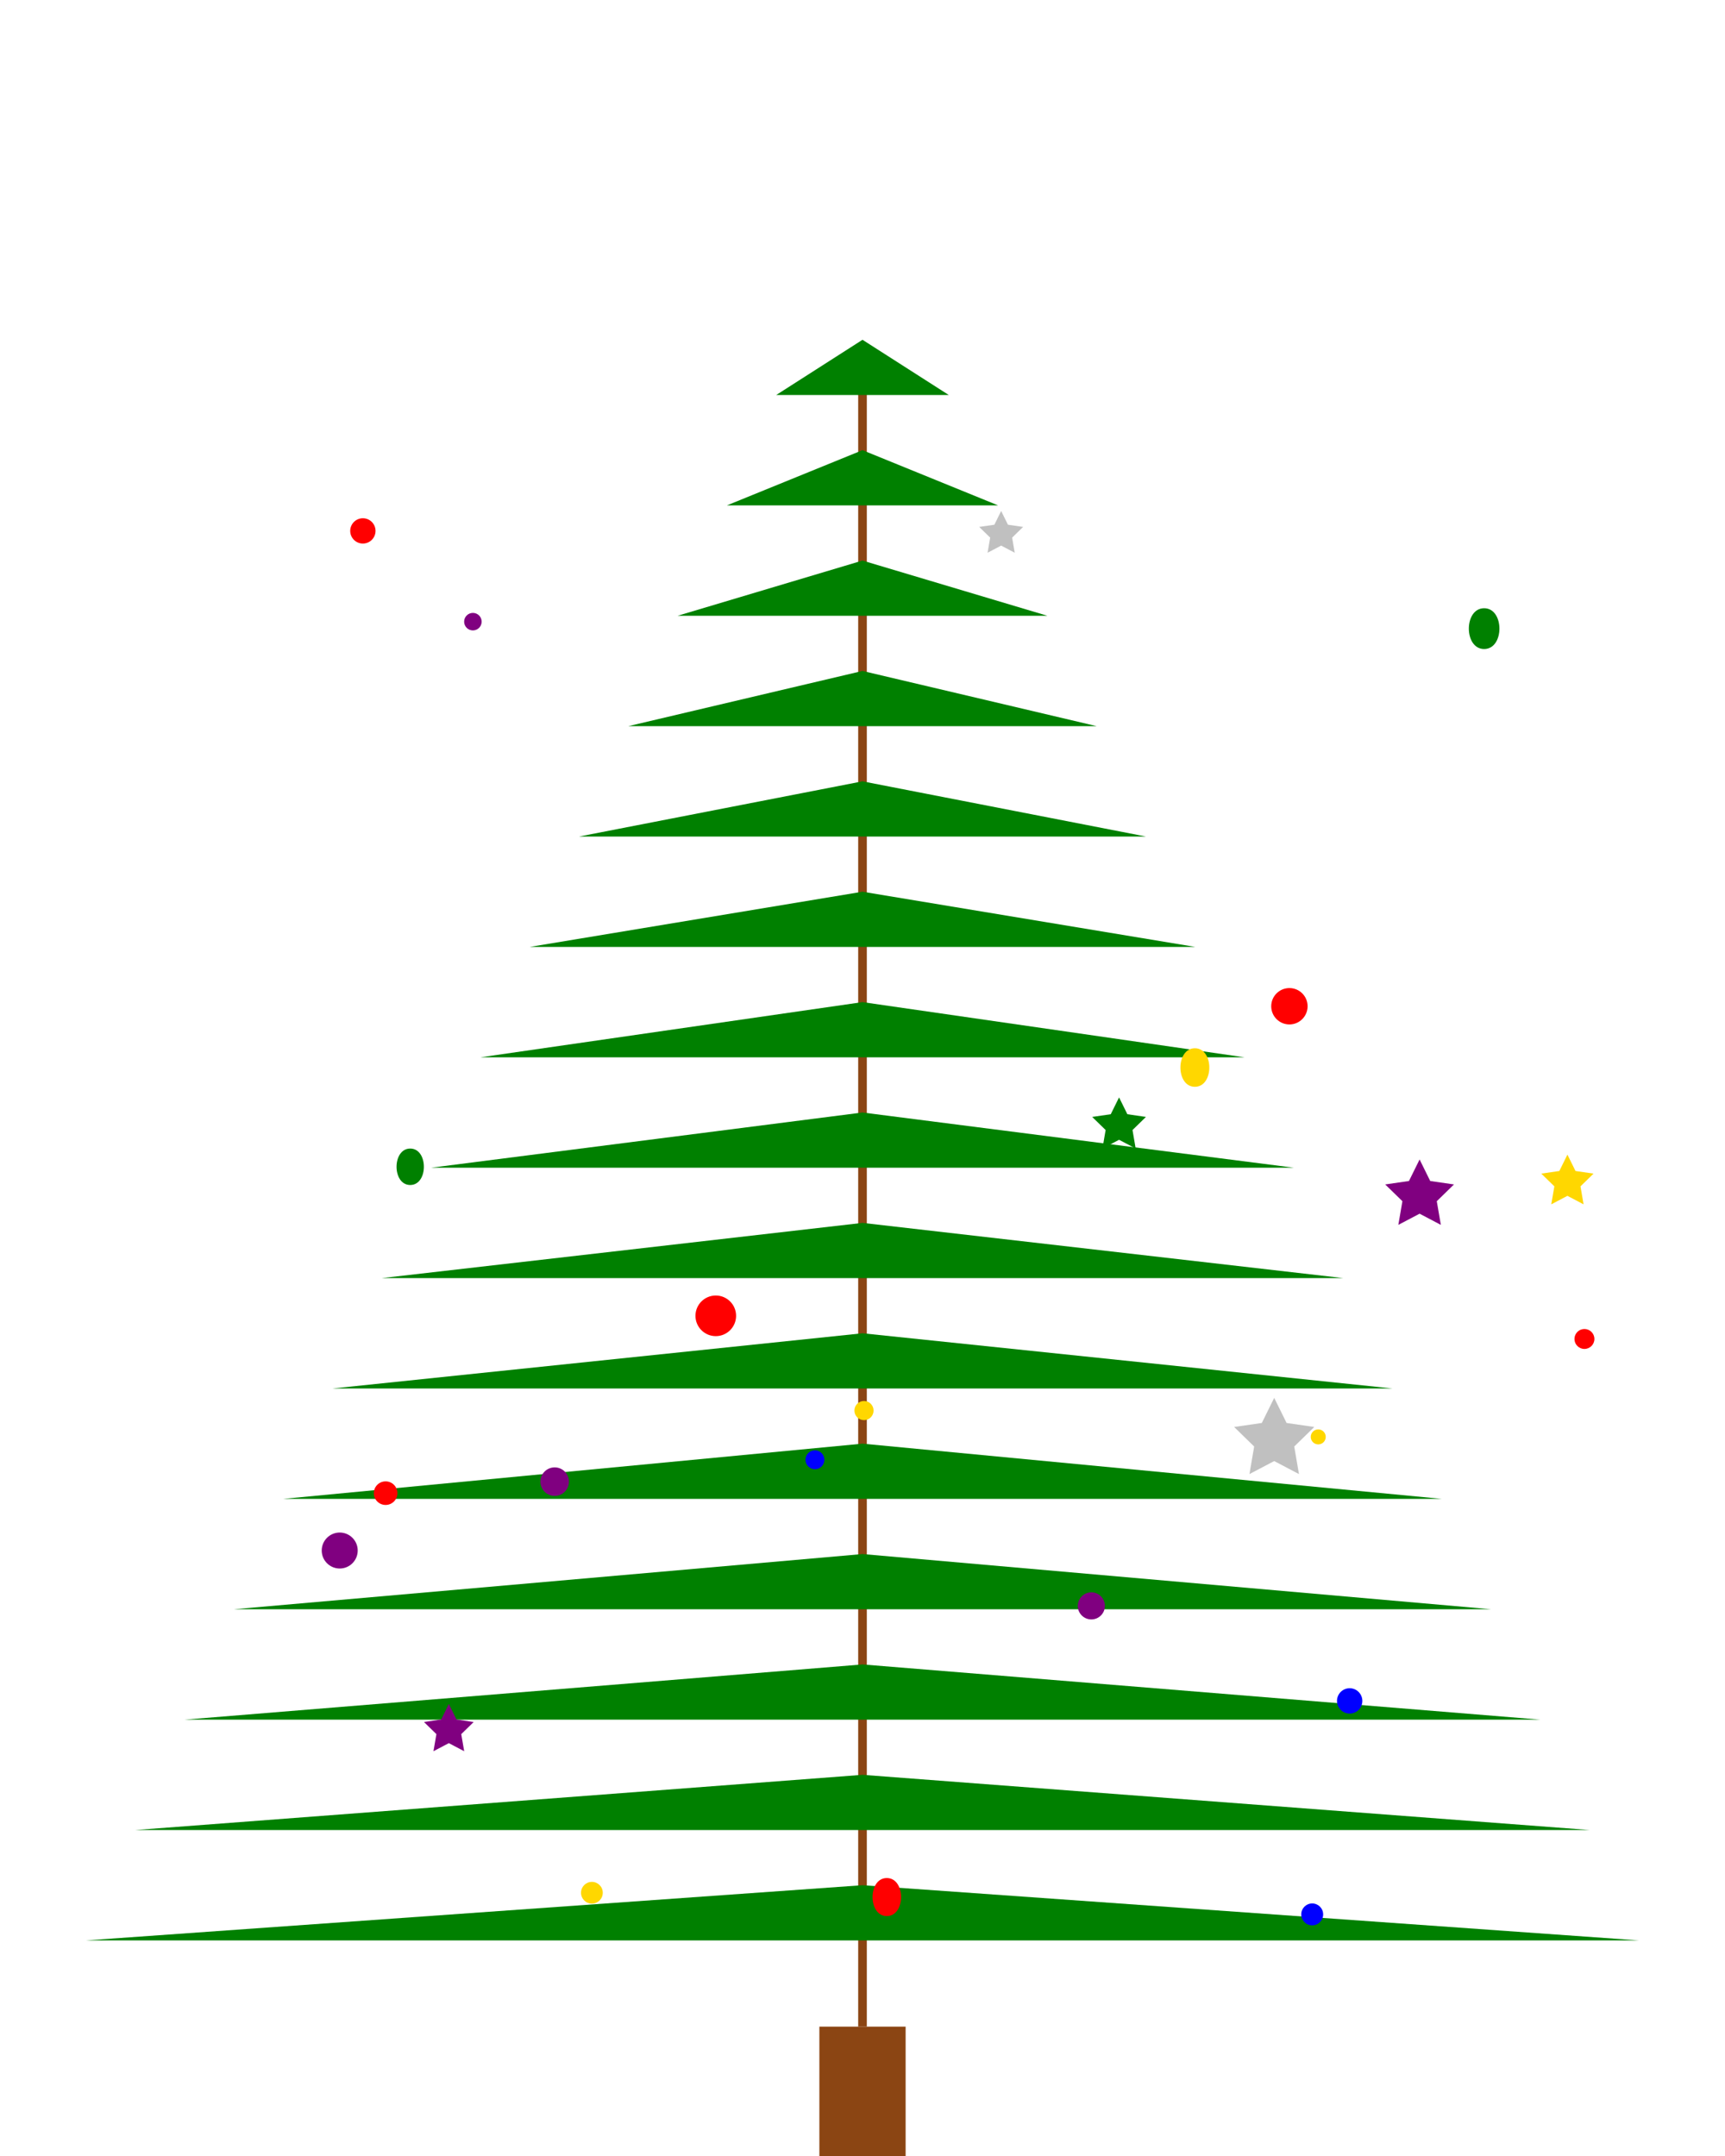 <svg width="400" height="500" version="1.1"
    xmlns="http://www.w3.org/2000/svg">
      <rect x="190" y="470" width="20" height="30" fill="#8B4513" />
  <rect x="199" y="86" width="2" height="384" fill="#8B4513" >
      
    </rect>
  <polygon points="20.0,450.0 380.0,450.0 200,437.2" fill="green" >
      
    </polygon>
  <polygon points="31.429,424.4 368.571,424.4 200,411.6" fill="green" >
      
    </polygon>
  <polygon points="42.857,398.8 357.143,398.8 200,386.0" fill="green" >
      
    </polygon>
  <polygon points="54.286,373.2 345.714,373.2 200,360.4" fill="green" >
      
    </polygon>
  <polygon points="65.714,347.6 334.286,347.6 200,334.8" fill="green" >
      
    </polygon>
  <polygon points="77.143,322.0 322.857,322.0 200,309.2" fill="green" >
      
    </polygon>
  <polygon points="88.571,296.4 311.429,296.4 200,283.6" fill="green" >
      
    </polygon>
  <polygon points="100.0,270.8 300.0,270.8 200,258" fill="green" >
      
    </polygon>
  <polygon points="111.429,245.2 288.571,245.2 200,232.4" fill="green" >
      
    </polygon>
  <polygon points="122.857,219.6 277.143,219.6 200,206.8" fill="green" >
      
    </polygon>
  <polygon points="134.286,194.0 265.714,194.0 200,181.2" fill="green" >
      
    </polygon>
  <polygon points="145.714,168.4 254.286,168.4 200,155.6" fill="green" >
      
    </polygon>
  <polygon points="157.143,142.8 242.857,142.8 200,130" fill="green" >
      
    </polygon>
  <polygon points="168.571,117.2 231.429,117.2 200,104.4" fill="green" >
      
    </polygon>
  <polygon points="180.0,91.6 220.0,91.6 200,78.8" fill="green" >
      
    </polygon>
  <g>
      <polygon points="104.075,395.167 105.855,398.774 109.837,399.353 106.956,402.161 107.636,406.127 104.075,404.254 100.514,406.127 101.194,402.161 98.313,399.353 102.294,398.774" fill="purple" />

      <animate attributeName="opacity" values="1;0;1" dur="1.146s" repeatCount="indefinite" />
    </g>
  <g>
      <circle cx="128.62" cy="343.613" r="3.311" fill="purple" />

      <animate attributeName="opacity" values="1;0;1" dur="1.371s" repeatCount="indefinite" />
    </g>
  <g>
      <path d="M205.636,435.538 c-4.41,0 -4.41,8.821 0,8.821 c4.41,0 4.41,-8.821 0,-8.821 z" fill="red" />

      <animate attributeName="opacity" values="1;0;1" dur="1.345s" repeatCount="indefinite" />
    </g>
  <g>
      <path d="M277.071,243.104 c-4.468,0 -4.468,8.936 0,8.936 c4.468,0 4.468,-8.936 0,-8.936 z" fill="gold" />

      <animate attributeName="opacity" values="1;0;1" dur="1.167s" repeatCount="indefinite" />
    </g>
  <g>
      <circle cx="78.775" cy="359.584" r="4.173" fill="purple" />

      <animate attributeName="opacity" values="1;0;1" dur="0.628s" repeatCount="indefinite" />
    </g>
  <g>
      <path d="M344.147,141.057 c-4.729,0 -4.729,9.458 0,9.458 c4.729,0 4.729,-9.458 0,-9.458 z" fill="green" />

      <animate attributeName="opacity" values="1;0;1" dur="0.773s" repeatCount="indefinite" />
    </g>
  <g>
      <polygon points="295.468,324.183 298.339,330 304.758,330.933 300.113,335.461 301.209,341.855 295.468,338.836 289.726,341.855 290.822,335.461 286.177,330.933 292.597,330" fill="silver" />

      <animate attributeName="opacity" values="1;0;1" dur="0.629s" repeatCount="indefinite" />
    </g>
  <g>
      <circle cx="253.065" cy="372.421" r="3.144" fill="purple" />

      <animate attributeName="opacity" values="1;0;1" dur="1.193s" repeatCount="indefinite" />
    </g>
  <g>
      <circle cx="305.68" cy="333.234" r="1.738" fill="gold" />

      <animate attributeName="opacity" values="1;0;1" dur="1.452s" repeatCount="indefinite" />
    </g>
  <g>
      <polygon points="329.181,268.894 331.645,273.886 337.154,274.687 333.167,278.573 334.109,284.06 329.181,281.47 324.253,284.06 325.194,278.573 321.207,274.687 326.717,273.886" fill="purple" />

      <animate attributeName="opacity" values="1;0;1" dur="1.452s" repeatCount="indefinite" />
    </g>
  <g>
      <polygon points="259.493,254.498 261.419,258.401 265.726,259.027 262.61,262.065 263.345,266.354 259.493,264.329 255.641,266.354 256.377,262.065 253.26,259.027 257.567,258.401" fill="green" />

      <animate attributeName="opacity" values="1;0;1" dur="1.472s" repeatCount="indefinite" />
    </g>
  <g>
      <circle cx="298.993" cy="233.362" r="4.218" fill="red" />

      <animate attributeName="opacity" values="1;0;1" dur="1.068s" repeatCount="indefinite" />
    </g>
  <g>
      <circle cx="367.404" cy="310.521" r="2.312" fill="red" />

      <animate attributeName="opacity" values="1;0;1" dur="1.174s" repeatCount="indefinite" />
    </g>
  <g>
      <circle cx="188.969" cy="338.539" r="2.192" fill="blue" />

      <animate attributeName="opacity" values="1;0;1" dur="1.103s" repeatCount="indefinite" />
    </g>
  <g>
      <circle cx="109.656" cy="144.17" r="2.031" fill="purple" />

      <animate attributeName="opacity" values="1;0;1" dur="1.031s" repeatCount="indefinite" />
    </g>
  <g>
      <circle cx="200.346" cy="327.125" r="2.221" fill="gold" />

      <animate attributeName="opacity" values="1;0;1" dur="1.39s" repeatCount="indefinite" />
    </g>
  <g>
      <circle cx="304.277" cy="443.97" r="2.542" fill="blue" />

      <animate attributeName="opacity" values="1;0;1" dur="1.182s" repeatCount="indefinite" />
    </g>
  <g>
      <circle cx="84.145" cy="123.122" r="2.935" fill="red" />

      <animate attributeName="opacity" values="1;0;1" dur="0.779s" repeatCount="indefinite" />
    </g>
  <g>
      <circle cx="89.418" cy="346.28" r="2.736" fill="red" />

      <animate attributeName="opacity" values="1;0;1" dur="1.269s" repeatCount="indefinite" />
    </g>
  <g>
      <polygon points="363.46,267.771 365.333,271.565 369.52,272.174 366.49,275.127 367.205,279.297 363.46,277.328 359.715,279.297 360.43,275.127 357.4,272.174 361.587,271.565" fill="gold" />

      <animate attributeName="opacity" values="1;0;1" dur="1.43s" repeatCount="indefinite" />
    </g>
  <g>
      <circle cx="137.251" cy="438.949" r="2.522" fill="gold" />

      <animate attributeName="opacity" values="1;0;1" dur="0.563s" repeatCount="indefinite" />
    </g>
  <g>
      <circle cx="165.976" cy="305.154" r="4.711" fill="red" />

      <animate attributeName="opacity" values="1;0;1" dur="0.987s" repeatCount="indefinite" />
    </g>
  <g>
      <circle cx="312.966" cy="394.458" r="2.939" fill="blue" />

      <animate attributeName="opacity" values="1;0;1" dur="0.814s" repeatCount="indefinite" />
    </g>
  <g>
      <path d="M95.123,266.364 c-4.226,0 -4.226,8.452 0,8.452 c4.226,0 4.226,-8.452 0,-8.452 z" fill="green" />

      <animate attributeName="opacity" values="1;0;1" dur="0.582s" repeatCount="indefinite" />
    </g>
  <g>
      <polygon points="232.152,118.499 233.726,121.688 237.245,122.199 234.699,124.681 235.3,128.185 232.152,126.531 229.005,128.185 229.606,124.681 227.06,122.199 230.579,121.688" fill="silver" />

      <animate attributeName="opacity" values="1;0;1" dur="0.83s" repeatCount="indefinite" />
    </g>
</svg>